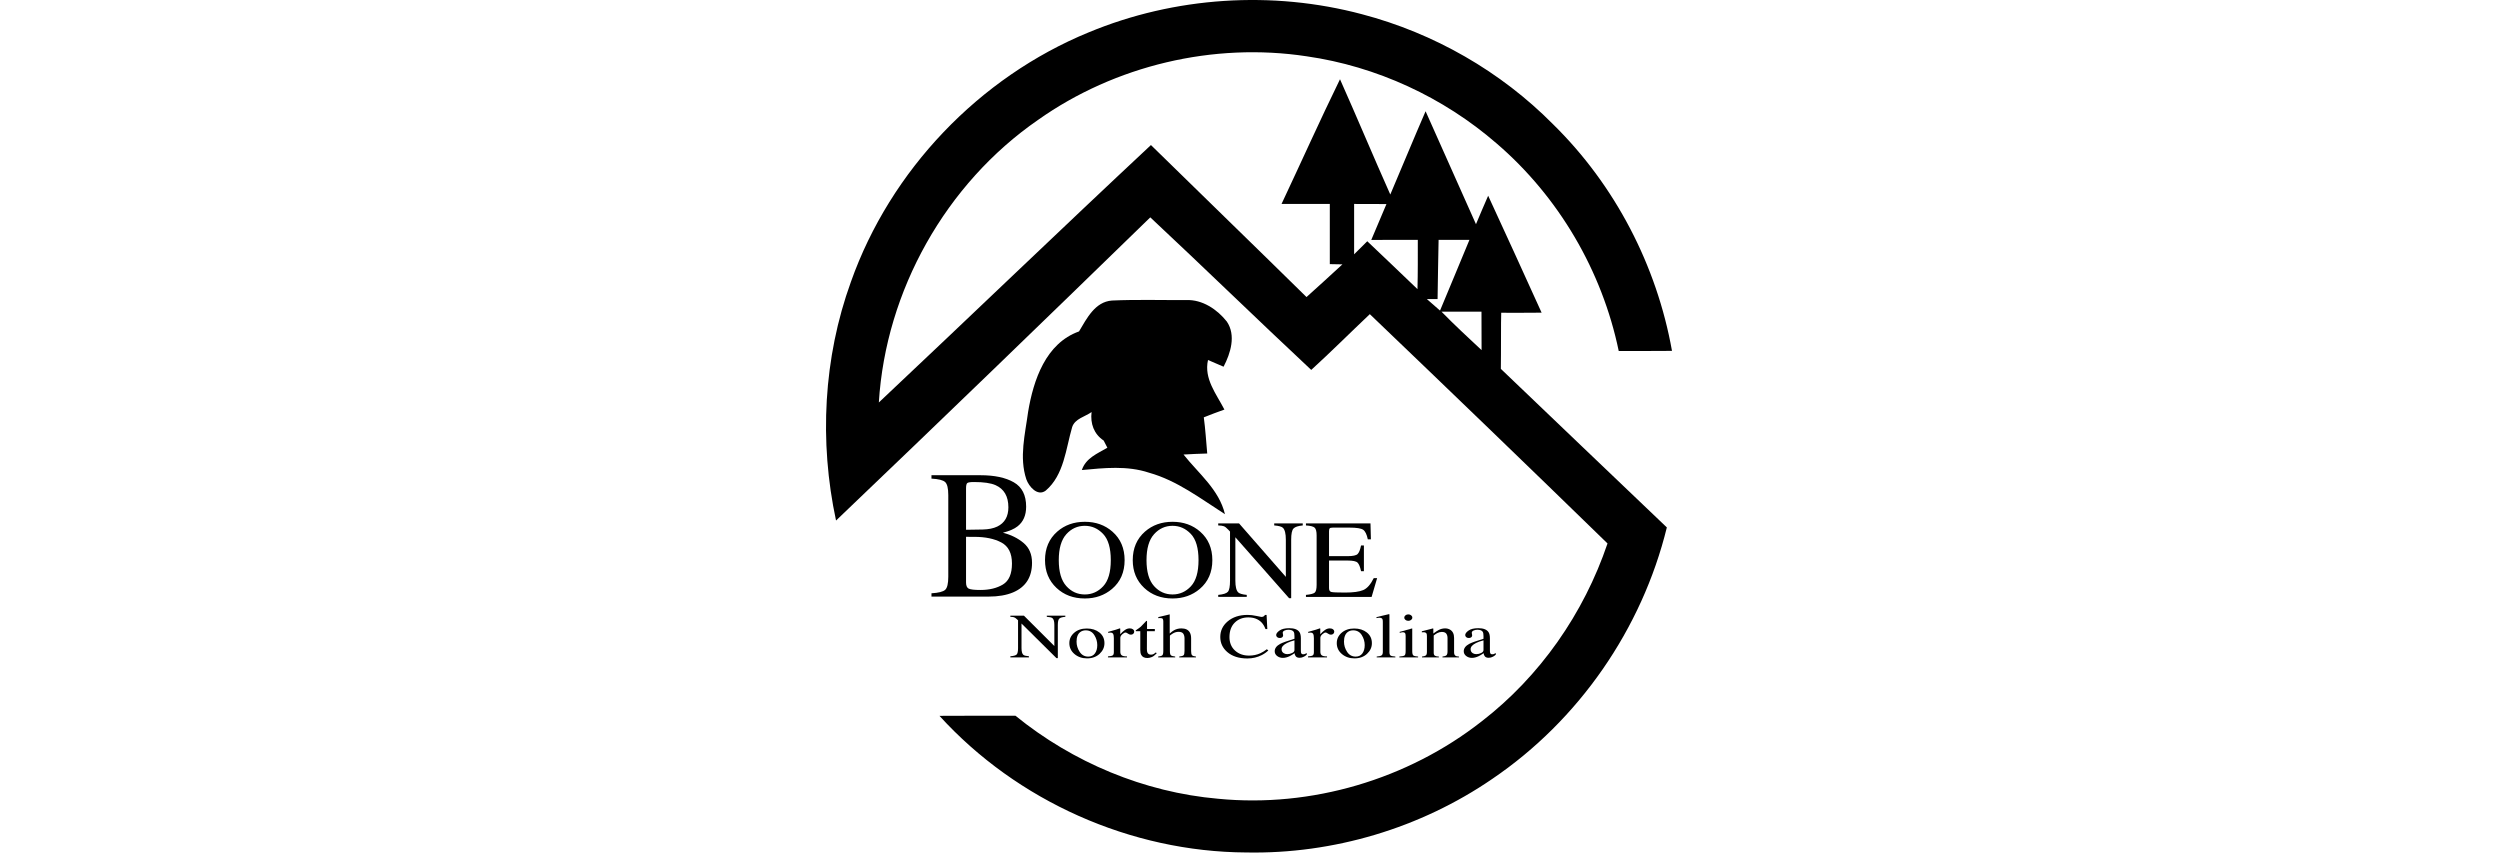 <?xml version="1.0" encoding="UTF-8" standalone="no"?><!DOCTYPE svg PUBLIC "-//W3C//DTD SVG 1.1//EN" "http://www.w3.org/Graphics/SVG/1.1/DTD/svg11.dtd"><svg width="100%" height="100%" viewBox="0 0 1058 361" version="1.1" xmlns="http://www.w3.org/2000/svg" xmlns:xlink="http://www.w3.org/1999/xlink" xml:space="preserve" xmlns:serif="http://www.serif.com/" style="fill-rule:evenodd;clip-rule:evenodd;stroke-linejoin:round;stroke-miterlimit:1.414;"><g><path d="M460.778,13.678c36.339,-15.093 77.638,-17.778 115.663,-7.644c30.42,7.997 58.684,24.187 80.813,46.551c26.206,25.716 43.906,59.802 50.335,95.906c-7.507,0.078 -15.014,0.039 -22.541,0.059c-7.017,-33.89 -25.422,-65.309 -51.706,-87.87c-22.58,-19.561 -50.766,-32.596 -80.343,-36.849c-39.476,-5.998 -81.068,3.861 -113.664,26.892c-39.045,26.971 -64.486,72.248 -67.407,119.603c38.496,-36.202 76.541,-72.875 115.154,-108.94c21.913,21.482 43.964,42.808 65.838,64.329c5.096,-4.586 10.173,-9.193 15.191,-13.838c-1.333,-0.02 -3.999,-0.078 -5.332,-0.098c0,-8.487 0,-16.974 0,-25.461c-6.801,0 -13.622,0 -20.423,-0.02c8.271,-17.562 16.209,-35.3 24.736,-52.765c7.232,16.21 14.053,32.577 21.286,48.786c4.998,-11.74 9.859,-23.54 14.936,-35.242c7.095,15.936 14.23,31.871 21.325,47.806c1.705,-4.037 3.391,-8.056 5.155,-12.054c7.605,16.464 15.132,32.968 22.619,49.492c-5.704,0.058 -11.388,0.058 -17.092,0.039c-0.313,7.37 0.49,50.487 -1.823,22.148c23.992,22.874 47.885,45.866 71.915,68.701c-10.525,42.945 -37.241,81.577 -73.835,106.392c-30.381,20.855 -67.329,31.89 -104.158,31.165c-48.786,-0.255 -97.004,-21.718 -129.835,-57.822c10.722,-0.078 21.443,-0.039 32.165,-0.039c24.324,19.757 54.451,32.38 85.714,35.124c39.534,3.881 80.244,-8.193 111.488,-32.674c24.775,-19.091 43.356,-45.787 53.353,-75.365c-33.38,-32.497 -66.936,-64.838 -100.591,-97.042c-8.291,7.84 -16.366,15.915 -24.794,23.599c-22.855,-21.365 -45.258,-43.2 -68.113,-64.565c-44.14,42.945 -88.438,85.773 -132.99,128.306c-7.174,-33.399 -5.37,-68.818 6.292,-101.002c16.739,-47.257 54.313,-86.576 100.669,-105.608m112.292,72.64c0,7.115 0,14.21 0,21.306c1.862,-1.843 3.704,-3.685 5.566,-5.528c7.135,6.704 14.152,13.525 21.247,20.267c0.177,-6.958 0.138,-13.916 0.138,-20.855c-6.567,0 -13.133,-0.019 -19.699,0.04c2.117,-5.077 4.253,-10.154 6.429,-15.191c-4.567,-0.039 -9.134,-0.039 -13.681,-0.039m35.751,15.19c-0.098,7.997 -0.364,16.167 -0.433,25.07c-2.675,-0.047 -3.655,0.005 -4.545,-0.02c1.881,1.607 3.743,3.234 5.586,4.881c4.194,-9.958 8.271,-19.954 12.446,-29.931c-4.351,0 -8.702,-0.019 -13.054,0m1.235,30.401c5.469,5.606 11.231,10.917 16.955,16.268c-0.04,-5.429 -0.04,-10.858 -0.04,-16.288c-5.645,0 -11.27,0 -16.915,0.02Z" style="fill-rule:nonzero;"/><path d="M456.642,140.259c3.254,-5.43 6.743,-12.545 13.936,-13.074c10.467,-0.47 20.953,-0.137 31.439,-0.196c6.821,-0.274 13.113,3.94 17.19,9.114c3.94,5.822 1.588,13.368 -1.391,19.091c-2.196,-0.96 -4.391,-1.901 -6.586,-2.842c-1.803,7.939 3.547,14.387 6.938,20.973c-2.92,1.058 -5.841,2.117 -8.722,3.293c0.686,5.096 1,10.212 1.451,15.308c-3.352,0.098 -6.704,0.235 -10.036,0.431c6.37,8.037 15.014,14.779 17.543,25.246c-10.291,-6.566 -20.228,-14.23 -32.165,-17.562c-9.193,-3.058 -18.973,-2 -28.401,-1.118c1.666,-5.076 6.605,-6.977 10.8,-9.447c-0.392,-0.764 -1.176,-2.274 -1.568,-3.038c-4.136,-2.744 -5.704,-7.194 -5.116,-12.055c-2.764,1.98 -7.037,2.784 -8.213,6.351c-2.705,9.212 -3.41,20.248 -11.192,26.892c-3.45,2.607 -7.134,-1.725 -8.212,-4.802c-3.078,-9.291 -0.49,-19.169 0.764,-28.558c2.254,-13.446 7.448,-28.97 21.541,-34.007Z" style="fill-rule:nonzero;"/><path d="M414.934,249.677c3.781,0 6.948,-0.772 9.5,-2.313c2.554,-1.542 3.83,-4.498 3.83,-8.871c0,-4.345 -1.493,-7.315 -4.478,-8.908c-2.988,-1.592 -6.792,-2.388 -11.416,-2.388c-1.133,0 -1.848,0 -2.15,0c-0.302,0 -0.765,-0.011 -1.392,-0.037l0,19.332c0,1.341 0.363,2.205 1.084,2.597c0.723,0.392 2.397,0.588 5.022,0.588Zm-20.736,1.402c2.988,-0.177 4.92,-0.663 5.798,-1.459c0.88,-0.795 1.319,-2.648 1.319,-5.554l0,-34.533c0,-2.856 -0.439,-4.694 -1.319,-5.515c-0.878,-0.822 -2.81,-1.31 -5.798,-1.461l0,-1.44l20.736,0c5.925,0 10.627,0.997 14.106,2.995c3.482,1.995 5.222,5.433 5.222,10.31c0,3.665 -1.217,6.444 -3.65,8.34c-1.372,1.088 -3.432,1.983 -6.178,2.691c3.397,0.86 6.3,2.293 8.707,4.302c2.409,2.011 3.612,4.822 3.612,8.436c0,6.065 -2.673,10.234 -8.018,12.509c-2.819,1.188 -6.286,1.782 -10.404,1.782l-24.133,0l0,-1.403Zm21.675,-26.99c2.481,-0.051 4.541,-0.467 6.178,-1.251c3.13,-1.517 4.696,-4.234 4.696,-8.15c0,-4.626 -1.805,-7.746 -5.419,-9.363c-1.998,-0.884 -5.034,-1.327 -9.103,-1.327c-1.541,0 -2.493,0.139 -2.854,0.418c-0.36,0.276 -0.543,1.034 -0.543,2.273l0,17.513l7.045,-0.113Z" style="fill-rule:nonzero;"/><path d="M448.073,237.06c0,4.946 1.064,8.601 3.189,10.967c2.124,2.366 4.735,3.548 7.832,3.548c3.028,0 5.618,-1.153 7.768,-3.456c2.152,-2.305 3.226,-5.99 3.226,-11.059c0,-5.127 -1.088,-8.832 -3.263,-11.113c-2.176,-2.282 -4.754,-3.422 -7.731,-3.422c-3.079,0 -5.686,1.183 -7.821,3.547c-2.132,2.366 -3.2,6.029 -3.2,10.988Zm-5.824,0c0,-5.019 1.725,-9.047 5.171,-12.078c3.163,-2.771 7.054,-4.157 11.674,-4.157c4.636,0 8.534,1.394 11.698,4.181c3.43,3.015 5.145,7.035 5.145,12.054c0,5.099 -1.774,9.156 -5.322,12.172c-3.179,2.695 -7.021,4.042 -11.521,4.042c-4.82,0 -8.82,-1.494 -11.999,-4.479c-3.231,-3.046 -4.846,-6.958 -4.846,-11.735Z" style="fill-rule:nonzero;"/><path d="M485.2,237.06c0,4.946 1.062,8.601 3.189,10.967c2.125,2.366 4.736,3.548 7.831,3.548c3.03,0 5.619,-1.153 7.769,-3.456c2.15,-2.305 3.227,-5.99 3.227,-11.059c0,-5.127 -1.088,-8.832 -3.264,-11.113c-2.176,-2.282 -4.753,-3.422 -7.732,-3.422c-3.08,0 -5.685,1.183 -7.819,3.547c-2.135,2.366 -3.201,6.029 -3.201,10.988Zm-5.823,0c0,-5.019 1.723,-9.047 5.17,-12.078c3.164,-2.771 7.055,-4.157 11.673,-4.157c4.635,0 8.536,1.394 11.699,4.181c3.43,3.015 5.145,7.035 5.145,12.054c0,5.099 -1.773,9.156 -5.321,12.172c-3.179,2.695 -7.021,4.042 -11.523,4.042c-4.82,0 -8.819,-1.494 -11.998,-4.479c-3.23,-3.046 -4.845,-6.958 -4.845,-11.735Z" style="fill-rule:nonzero;"/><path d="M515.55,251.759c2.124,-0.2 3.489,-0.639 4.092,-1.321c0.602,-0.682 0.904,-2.262 0.904,-4.742l0,-20.737l-0.704,-0.757c-0.752,-0.811 -1.393,-1.313 -1.921,-1.505c-0.527,-0.192 -1.317,-0.302 -2.371,-0.333l0,-0.872l8.81,0l19.807,22.642l0,-15.729c0,-2.588 -0.418,-4.273 -1.255,-5.053c-0.553,-0.506 -1.774,-0.835 -3.665,-0.988l0,-0.872l12.074,0l0,0.872c-1.958,0.184 -3.264,0.621 -3.916,1.309c-0.653,0.69 -0.978,2.266 -0.978,4.732l0,24.753l-0.88,0l-22.743,-25.788l0,18.326c0,2.572 0.41,4.248 1.231,5.028c0.535,0.506 1.731,0.851 3.589,1.035l0,0.849l-12.074,0l0,-0.849Z" style="fill-rule:nonzero;"/><path d="M552.677,251.759c1.892,-0.184 3.117,-0.494 3.677,-0.931c0.561,-0.435 0.841,-1.543 0.841,-3.319l0,-20.919c0,-1.668 -0.276,-2.76 -0.829,-3.274c-0.551,-0.511 -1.782,-0.829 -3.689,-0.952l0,-0.872l27.312,0l0.176,6.752l-1.305,0c-0.435,-2.084 -1.088,-3.43 -1.958,-4.042c-0.871,-0.613 -2.813,-0.919 -5.826,-0.919l-6.977,0c-0.753,0 -1.218,0.11 -1.394,0.333c-0.175,0.222 -0.263,0.639 -0.263,1.251l0,10.494l7.907,0c2.192,0 3.589,-0.298 4.193,-0.894c0.601,-0.598 1.088,-1.807 1.456,-3.63l1.204,0l0,10.886l-1.204,0c-0.386,-1.822 -0.88,-3.028 -1.482,-3.616c-0.601,-0.59 -1.991,-0.886 -4.167,-0.886l-7.907,0l0,11.643c0,0.935 0.322,1.486 0.967,1.654c0.642,0.169 2.571,0.253 5.786,0.253c3.481,0 6.048,-0.349 7.707,-1.045c1.656,-0.697 3.146,-2.385 4.467,-5.064l1.43,0l-2.334,7.946l-27.788,0l0,-0.849Z" style="fill-rule:nonzero;"/><path d="M427.588,277.734c1.382,-0.112 2.27,-0.363 2.662,-0.749c0.392,-0.388 0.588,-1.286 0.588,-2.695l0,-11.78l-0.459,-0.429c-0.488,-0.463 -0.905,-0.747 -1.248,-0.855c-0.343,-0.11 -0.857,-0.172 -1.543,-0.19l0,-0.496l5.731,0l12.882,12.864l0,-8.936c0,-1.47 -0.273,-2.427 -0.816,-2.872c-0.358,-0.286 -1.154,-0.472 -2.383,-0.56l0,-0.496l7.852,0l0,0.496c-1.272,0.104 -2.123,0.353 -2.546,0.745c-0.425,0.39 -0.637,1.286 -0.637,2.687l0,14.061l-0.573,0l-14.792,-14.649l0,10.41c0,1.462 0.266,2.415 0.802,2.858c0.346,0.286 1.125,0.482 2.334,0.586l0,0.484l-7.854,0l0,-0.484Z" style="fill-rule:nonzero;"/><path d="M452.544,272.163c0,-1.731 0.689,-3.193 2.065,-4.388c1.378,-1.196 3.148,-1.794 5.316,-1.794c2.154,0 3.94,0.565 5.355,1.696c1.415,1.131 2.123,2.634 2.123,4.514c0,1.73 -0.686,3.234 -2.058,4.514c-1.372,1.278 -3.146,1.917 -5.322,1.917c-2.091,0 -3.859,-0.614 -5.308,-1.839c-1.446,-1.227 -2.171,-2.766 -2.171,-4.62Zm6.922,-5.4c-0.858,0 -1.605,0.226 -2.236,0.678c-1.088,0.792 -1.633,2.158 -1.633,4.097c0,1.548 0.439,2.991 1.316,4.332c0.876,1.338 2.091,2.009 3.647,2.009c1.219,0 2.158,-0.449 2.817,-1.345c0.658,-0.896 0.988,-2.07 0.988,-3.522c0,-1.505 -0.418,-2.923 -1.257,-4.253c-0.839,-1.331 -2.052,-1.996 -3.642,-1.996Z" style="fill-rule:nonzero;"/><path d="M468.896,277.787c1.002,-0.069 1.664,-0.212 1.992,-0.424c0.327,-0.213 0.49,-0.668 0.49,-1.364l0,-5.882c0,-0.863 -0.1,-1.478 -0.302,-1.847c-0.202,-0.37 -0.568,-0.554 -1.102,-0.554c-0.109,0 -0.254,0.01 -0.433,0.033c-0.18,0.022 -0.368,0.049 -0.564,0.084l0,-0.431c0.621,-0.174 1.258,-0.353 1.911,-0.535c0.652,-0.182 1.105,-0.312 1.354,-0.39c0.545,-0.167 1.106,-0.353 1.682,-0.563c0.076,0 0.123,0.022 0.139,0.067c0.018,0.043 0.026,0.133 0.026,0.273l0,2.14c0.695,-0.774 1.368,-1.378 2.016,-1.813c0.647,-0.435 1.32,-0.653 2.015,-0.653c0.557,0 1.008,0.133 1.357,0.398c0.347,0.265 0.521,0.598 0.521,0.998c0,0.356 -0.133,0.656 -0.4,0.899c-0.266,0.245 -0.601,0.367 -1.003,0.367c-0.414,0 -0.831,-0.153 -1.249,-0.457c-0.419,-0.304 -0.749,-0.456 -0.988,-0.456c-0.382,0 -0.848,0.245 -1.405,0.737c-0.555,0.492 -0.833,0.997 -0.833,1.519l0,5.884c0,0.748 0.219,1.268 0.655,1.558c0.435,0.292 1.158,0.429 2.171,0.412l0,0.431l-8.05,0l0,-0.431Z" style="fill-rule:nonzero;"/><path d="M488.726,266.189l0,0.939l-3.332,0l-0.031,7.515c0,0.66 0.07,1.16 0.212,1.499c0.26,0.602 0.772,0.902 1.534,0.902c0.392,0 0.731,-0.075 1.021,-0.222c0.289,-0.149 0.618,-0.384 0.986,-0.705l0.426,0.288l-0.359,0.39c-0.566,0.609 -1.164,1.041 -1.797,1.291c-0.632,0.253 -1.241,0.379 -1.827,0.379c-1.286,0 -2.156,-0.457 -2.613,-1.37c-0.251,-0.496 -0.376,-1.182 -0.376,-2.06l0,-7.907l-1.78,0c-0.055,-0.026 -0.094,-0.051 -0.122,-0.079c-0.027,-0.025 -0.041,-0.06 -0.041,-0.104c0,-0.086 0.024,-0.154 0.073,-0.201c0.049,-0.047 0.204,-0.159 0.466,-0.334c0.751,-0.496 1.292,-0.897 1.625,-1.205c0.331,-0.31 1.112,-1.125 2.343,-2.446c0.141,0 0.225,0.008 0.252,0.025c0.028,0.018 0.042,0.083 0.042,0.196l0,3.209l3.298,0Z" style="fill-rule:nonzero;"/><path d="M490.138,277.851c0.891,-0.094 1.477,-0.27 1.754,-0.527c0.278,-0.257 0.417,-0.864 0.417,-1.821l0,-12.523c0,-0.488 -0.078,-0.846 -0.237,-1.076c-0.157,-0.231 -0.541,-0.347 -1.15,-0.347c-0.12,0 -0.238,0.008 -0.351,0.02c-0.116,0.014 -0.243,0.029 -0.384,0.047l0,-0.471c0.478,-0.113 1.07,-0.25 1.771,-0.411c0.702,-0.161 1.188,-0.276 1.461,-0.345l1.568,-0.392l0.033,0.092l0,8.011c0.686,-0.627 1.294,-1.088 1.829,-1.384c0.956,-0.521 1.991,-0.782 3.101,-0.782c1.764,0 2.967,0.59 3.608,1.774c0.349,0.625 0.523,1.448 0.523,2.466l0,5.321c0,0.923 0.134,1.523 0.4,1.801c0.267,0.279 0.814,0.461 1.641,0.547l0,0.367l-7.07,0l0,-0.367c0.947,-0.104 1.556,-0.282 1.829,-0.535c0.272,-0.251 0.407,-0.856 0.407,-1.813l0,-5.282c0,-0.845 -0.176,-1.527 -0.529,-2.049c-0.355,-0.521 -1.021,-0.784 -2.001,-0.784c-0.849,0 -1.67,0.245 -2.466,0.732c-0.794,0.488 -1.192,0.805 -1.192,0.952l0,6.431c0,0.974 0.142,1.584 0.426,1.827c0.282,0.243 0.886,0.417 1.813,0.521l0,0.367l-7.201,0l0,-0.367Z" style="fill-rule:nonzero;"/><path d="M527.967,260.226c1.209,0 2.45,0.145 3.724,0.432c1.272,0.288 1.985,0.431 2.138,0.431c0.316,0 0.616,-0.071 0.898,-0.21c0.282,-0.139 0.478,-0.357 0.588,-0.653l0.702,0l0.309,6.002l-0.766,0c-0.447,-1.192 -1.029,-2.152 -1.746,-2.883c-1.372,-1.374 -3.217,-2.06 -5.536,-2.06c-2.34,0 -4.253,0.739 -5.739,2.217c-1.485,1.478 -2.228,3.514 -2.228,6.105c0,2.384 0.78,4.285 2.342,5.708c1.562,1.421 3.54,2.132 5.935,2.132c1.731,0 3.326,-0.331 4.785,-0.991c0.837,-0.375 1.758,-0.939 2.757,-1.696l0.622,0.496c-0.741,0.747 -1.66,1.404 -2.76,1.97c-1.872,0.957 -3.903,1.435 -6.09,1.435c-3.591,0 -6.443,-0.918 -8.556,-2.752c-1.948,-1.698 -2.922,-3.814 -2.922,-6.355c0,-2.599 1.029,-4.782 3.085,-6.548c2.168,-1.853 4.986,-2.78 8.458,-2.78Z" style="fill-rule:nonzero;"/><path d="M547.814,270.989c-1.252,0.331 -2.287,0.696 -3.102,1.098c-1.568,0.772 -2.353,1.652 -2.353,2.634c0,0.792 0.328,1.374 0.981,1.748c0.425,0.243 0.897,0.365 1.421,0.365c0.717,0 1.407,-0.161 2.065,-0.482c0.659,-0.322 0.988,-0.731 0.988,-1.227l0,-4.136Zm-8.359,4.632c0,-1.261 0.788,-2.313 2.365,-3.156c1.002,-0.523 2.999,-1.231 5.994,-2.127l0,-1.109c0,-0.888 -0.109,-1.505 -0.327,-1.852c-0.37,-0.582 -1.137,-0.875 -2.303,-0.875c-0.555,0 -1.082,0.114 -1.584,0.34c-0.5,0.235 -0.751,0.556 -0.751,0.964c0,0.106 0.028,0.282 0.083,0.529c0.055,0.247 0.08,0.406 0.08,0.476c0,0.487 -0.2,0.826 -0.604,1.018c-0.227,0.113 -0.499,0.17 -0.815,0.17c-0.49,0 -0.866,-0.129 -1.127,-0.386c-0.261,-0.257 -0.392,-0.541 -0.392,-0.854c0,-0.608 0.47,-1.245 1.413,-1.912c0.941,-0.664 2.321,-0.997 4.138,-0.997c2.113,0 3.544,0.549 4.294,1.644c0.404,0.6 0.604,1.474 0.604,2.623l0,5.229c0,0.506 0.045,0.853 0.131,1.045c0.142,0.339 0.436,0.51 0.882,0.51c0.251,0 0.457,-0.032 0.62,-0.092c0.165,-0.061 0.447,-0.21 0.849,-0.443l0,0.678c-0.347,0.339 -0.724,0.617 -1.125,0.835c-0.61,0.329 -1.231,0.496 -1.863,0.496c-0.74,0 -1.276,-0.192 -1.607,-0.575c-0.333,-0.382 -0.515,-0.839 -0.547,-1.37c-0.829,0.575 -1.536,1 -2.122,1.278c-0.992,0.471 -1.933,0.706 -2.827,0.706c-0.935,0 -1.746,-0.265 -2.432,-0.79c-0.686,-0.527 -1.027,-1.194 -1.027,-2.003Z" style="fill-rule:nonzero;"/><path d="M553.551,277.787c1.002,-0.069 1.666,-0.212 1.994,-0.424c0.325,-0.213 0.49,-0.668 0.49,-1.364l0,-5.882c0,-0.863 -0.102,-1.478 -0.304,-1.847c-0.2,-0.37 -0.568,-0.554 -1.102,-0.554c-0.107,0 -0.252,0.01 -0.433,0.033c-0.178,0.022 -0.366,0.049 -0.562,0.084l0,-0.431c0.621,-0.174 1.256,-0.353 1.911,-0.535c0.653,-0.182 1.103,-0.312 1.354,-0.39c0.545,-0.167 1.106,-0.353 1.682,-0.563c0.076,0 0.123,0.022 0.139,0.067c0.016,0.043 0.024,0.133 0.024,0.273l0,2.14c0.697,-0.774 1.37,-1.378 2.017,-1.813c0.648,-0.435 1.319,-0.653 2.016,-0.653c0.555,0 1.008,0.133 1.355,0.398c0.349,0.265 0.523,0.598 0.523,0.998c0,0.356 -0.133,0.656 -0.4,0.899c-0.266,0.245 -0.601,0.367 -1.005,0.367c-0.414,0 -0.829,-0.153 -1.249,-0.457c-0.419,-0.304 -0.748,-0.456 -0.988,-0.456c-0.38,0 -0.848,0.245 -1.403,0.737c-0.555,0.492 -0.833,0.997 -0.833,1.519l0,5.884c0,0.748 0.218,1.268 0.653,1.558c0.435,0.292 1.16,0.429 2.171,0.412l0,0.431l-8.05,0l0,-0.431Z" style="fill-rule:nonzero;"/><path d="M565.723,272.163c0,-1.731 0.69,-3.193 2.066,-4.388c1.378,-1.196 3.148,-1.794 5.316,-1.794c2.154,0 3.94,0.565 5.355,1.696c1.415,1.131 2.123,2.634 2.123,4.514c0,1.73 -0.686,3.234 -2.058,4.514c-1.372,1.278 -3.146,1.917 -5.324,1.917c-2.089,0 -3.857,-0.614 -5.306,-1.839c-1.446,-1.227 -2.172,-2.766 -2.172,-4.62Zm6.923,-5.4c-0.858,0 -1.605,0.226 -2.236,0.678c-1.088,0.792 -1.633,2.158 -1.633,4.097c0,1.548 0.439,2.991 1.315,4.332c0.877,1.338 2.092,2.009 3.648,2.009c1.219,0 2.158,-0.449 2.817,-1.345c0.658,-0.896 0.988,-2.07 0.988,-3.522c0,-1.505 -0.42,-2.923 -1.257,-4.253c-0.839,-1.331 -2.052,-1.996 -3.642,-1.996Z" style="fill-rule:nonzero;"/><path d="M582.615,277.851c1.012,-0.078 1.698,-0.241 2.056,-0.488c0.359,-0.249 0.539,-0.733 0.539,-1.454l0,-12.746c0,-0.575 -0.058,-0.971 -0.18,-1.188c-0.218,-0.365 -0.659,-0.547 -1.321,-0.547c-0.153,0 -0.32,0.012 -0.498,0.039c-0.18,0.026 -0.406,0.065 -0.678,0.118l0,-0.432c1.47,-0.313 3.238,-0.731 5.306,-1.252c0.076,0 0.123,0.025 0.139,0.078c0.016,0.053 0.025,0.165 0.025,0.339l0,15.642c0,0.756 0.163,1.246 0.489,1.468c0.327,0.221 1.001,0.362 2.024,0.423l0,0.367l-7.901,0l0,-0.367Z" style="fill-rule:nonzero;"/><path d="M594.297,261.375c0,-0.374 0.163,-0.696 0.49,-0.964c0.326,-0.271 0.729,-0.406 1.208,-0.406c0.468,0 0.868,0.133 1.199,0.398c0.333,0.266 0.498,0.59 0.498,0.972c0,0.374 -0.165,0.694 -0.498,0.958c-0.331,0.267 -0.731,0.398 -1.199,0.398c-0.479,0 -0.882,-0.131 -1.208,-0.398c-0.327,-0.264 -0.49,-0.584 -0.49,-0.958Zm-2.091,16.476c1.166,-0.086 1.899,-0.245 2.205,-0.476c0.304,-0.229 0.457,-0.855 0.457,-1.872l0,-6.221c0,-0.567 -0.049,-0.959 -0.147,-1.174c-0.163,-0.357 -0.506,-0.535 -1.029,-0.535c-0.12,0 -0.236,0.008 -0.351,0.025c-0.114,0.018 -0.443,0.086 -0.988,0.208l0,-0.404l0.703,-0.182c1.904,-0.496 3.233,-0.87 3.983,-1.121c0.306,-0.106 0.502,-0.157 0.588,-0.157c0.022,0.061 0.034,0.125 0.034,0.196l0,9.365c0,0.992 0.149,1.613 0.449,1.866c0.297,0.253 0.976,0.414 2.032,0.482l0,0.367l-7.936,0l0,-0.367Z" style="fill-rule:nonzero;"/><path d="M601.783,277.851c0.772,-0.078 1.313,-0.231 1.625,-0.462c0.309,-0.23 0.464,-0.745 0.464,-1.547l0,-6.613c0,-0.557 -0.065,-0.949 -0.196,-1.174c-0.206,-0.331 -0.631,-0.496 -1.274,-0.496c-0.098,0 -0.198,0.004 -0.302,0.014c-0.102,0.008 -0.231,0.021 -0.382,0.039l0,-0.457c0.445,-0.106 1.501,-0.374 3.167,-0.809l1.535,-0.404c0.075,0 0.122,0.021 0.137,0.065c0.018,0.043 0.026,0.103 0.026,0.182l0,1.919c1.001,-0.749 1.786,-1.262 2.35,-1.541c0.851,-0.425 1.731,-0.639 2.646,-0.639c0.741,0 1.415,0.171 2.025,0.51c1.176,0.66 1.762,1.838 1.762,3.534l0,6.094c0,0.625 0.159,1.078 0.474,1.356c0.316,0.278 0.843,0.421 1.584,0.429l0,0.367l-6.972,0l0,-0.367c0.796,-0.086 1.351,-0.262 1.666,-0.527c0.316,-0.267 0.472,-0.841 0.472,-1.729l0,-5.57c0,-0.749 -0.174,-1.368 -0.521,-1.86c-0.349,-0.49 -0.992,-0.737 -1.927,-0.737c-0.643,0 -1.295,0.174 -1.96,0.523c-0.37,0.2 -0.848,0.529 -1.436,0.992l0,7.305c0,0.625 0.174,1.045 0.523,1.258c0.347,0.214 0.898,0.33 1.648,0.345l0,0.367l-7.134,0l0,-0.367Z" style="fill-rule:nonzero;"/><path d="M627.816,270.989c-1.252,0.331 -2.285,0.696 -3.103,1.098c-1.566,0.772 -2.35,1.652 -2.35,2.634c0,0.792 0.326,1.374 0.98,1.748c0.424,0.243 0.898,0.365 1.419,0.365c0.72,0 1.408,-0.161 2.066,-0.482c0.659,-0.322 0.988,-0.731 0.988,-1.227l0,-4.136Zm-8.359,4.632c0,-1.261 0.789,-2.313 2.367,-3.156c1.002,-0.523 2.999,-1.231 5.992,-2.127l0,-1.109c0,-0.888 -0.11,-1.505 -0.327,-1.852c-0.369,-0.582 -1.137,-0.875 -2.301,-0.875c-0.555,0 -1.084,0.114 -1.584,0.34c-0.502,0.235 -0.751,0.556 -0.751,0.964c0,0.106 0.028,0.282 0.081,0.529c0.055,0.247 0.082,0.406 0.082,0.476c0,0.487 -0.202,0.826 -0.604,1.018c-0.229,0.113 -0.501,0.17 -0.817,0.17c-0.49,0 -0.864,-0.129 -1.127,-0.386c-0.261,-0.257 -0.39,-0.541 -0.39,-0.854c0,-0.608 0.47,-1.245 1.411,-1.912c0.941,-0.664 2.321,-0.997 4.14,-0.997c2.111,0 3.542,0.549 4.294,1.644c0.402,0.6 0.604,1.474 0.604,2.623l0,5.229c0,0.506 0.043,0.853 0.129,1.045c0.143,0.339 0.437,0.51 0.882,0.51c0.251,0 0.459,-0.032 0.622,-0.092c0.162,-0.061 0.445,-0.21 0.848,-0.443l0,0.678c-0.348,0.339 -0.723,0.617 -1.127,0.835c-0.609,0.329 -1.229,0.496 -1.86,0.496c-0.741,0 -1.278,-0.192 -1.609,-0.575c-0.331,-0.382 -0.513,-0.839 -0.547,-1.37c-0.827,0.575 -1.534,1 -2.123,1.278c-0.989,0.471 -1.932,0.706 -2.824,0.706c-0.937,0 -1.746,-0.265 -2.432,-0.79c-0.686,-0.527 -1.029,-1.194 -1.029,-2.003Z" style="fill-rule:nonzero;"/></g></svg>